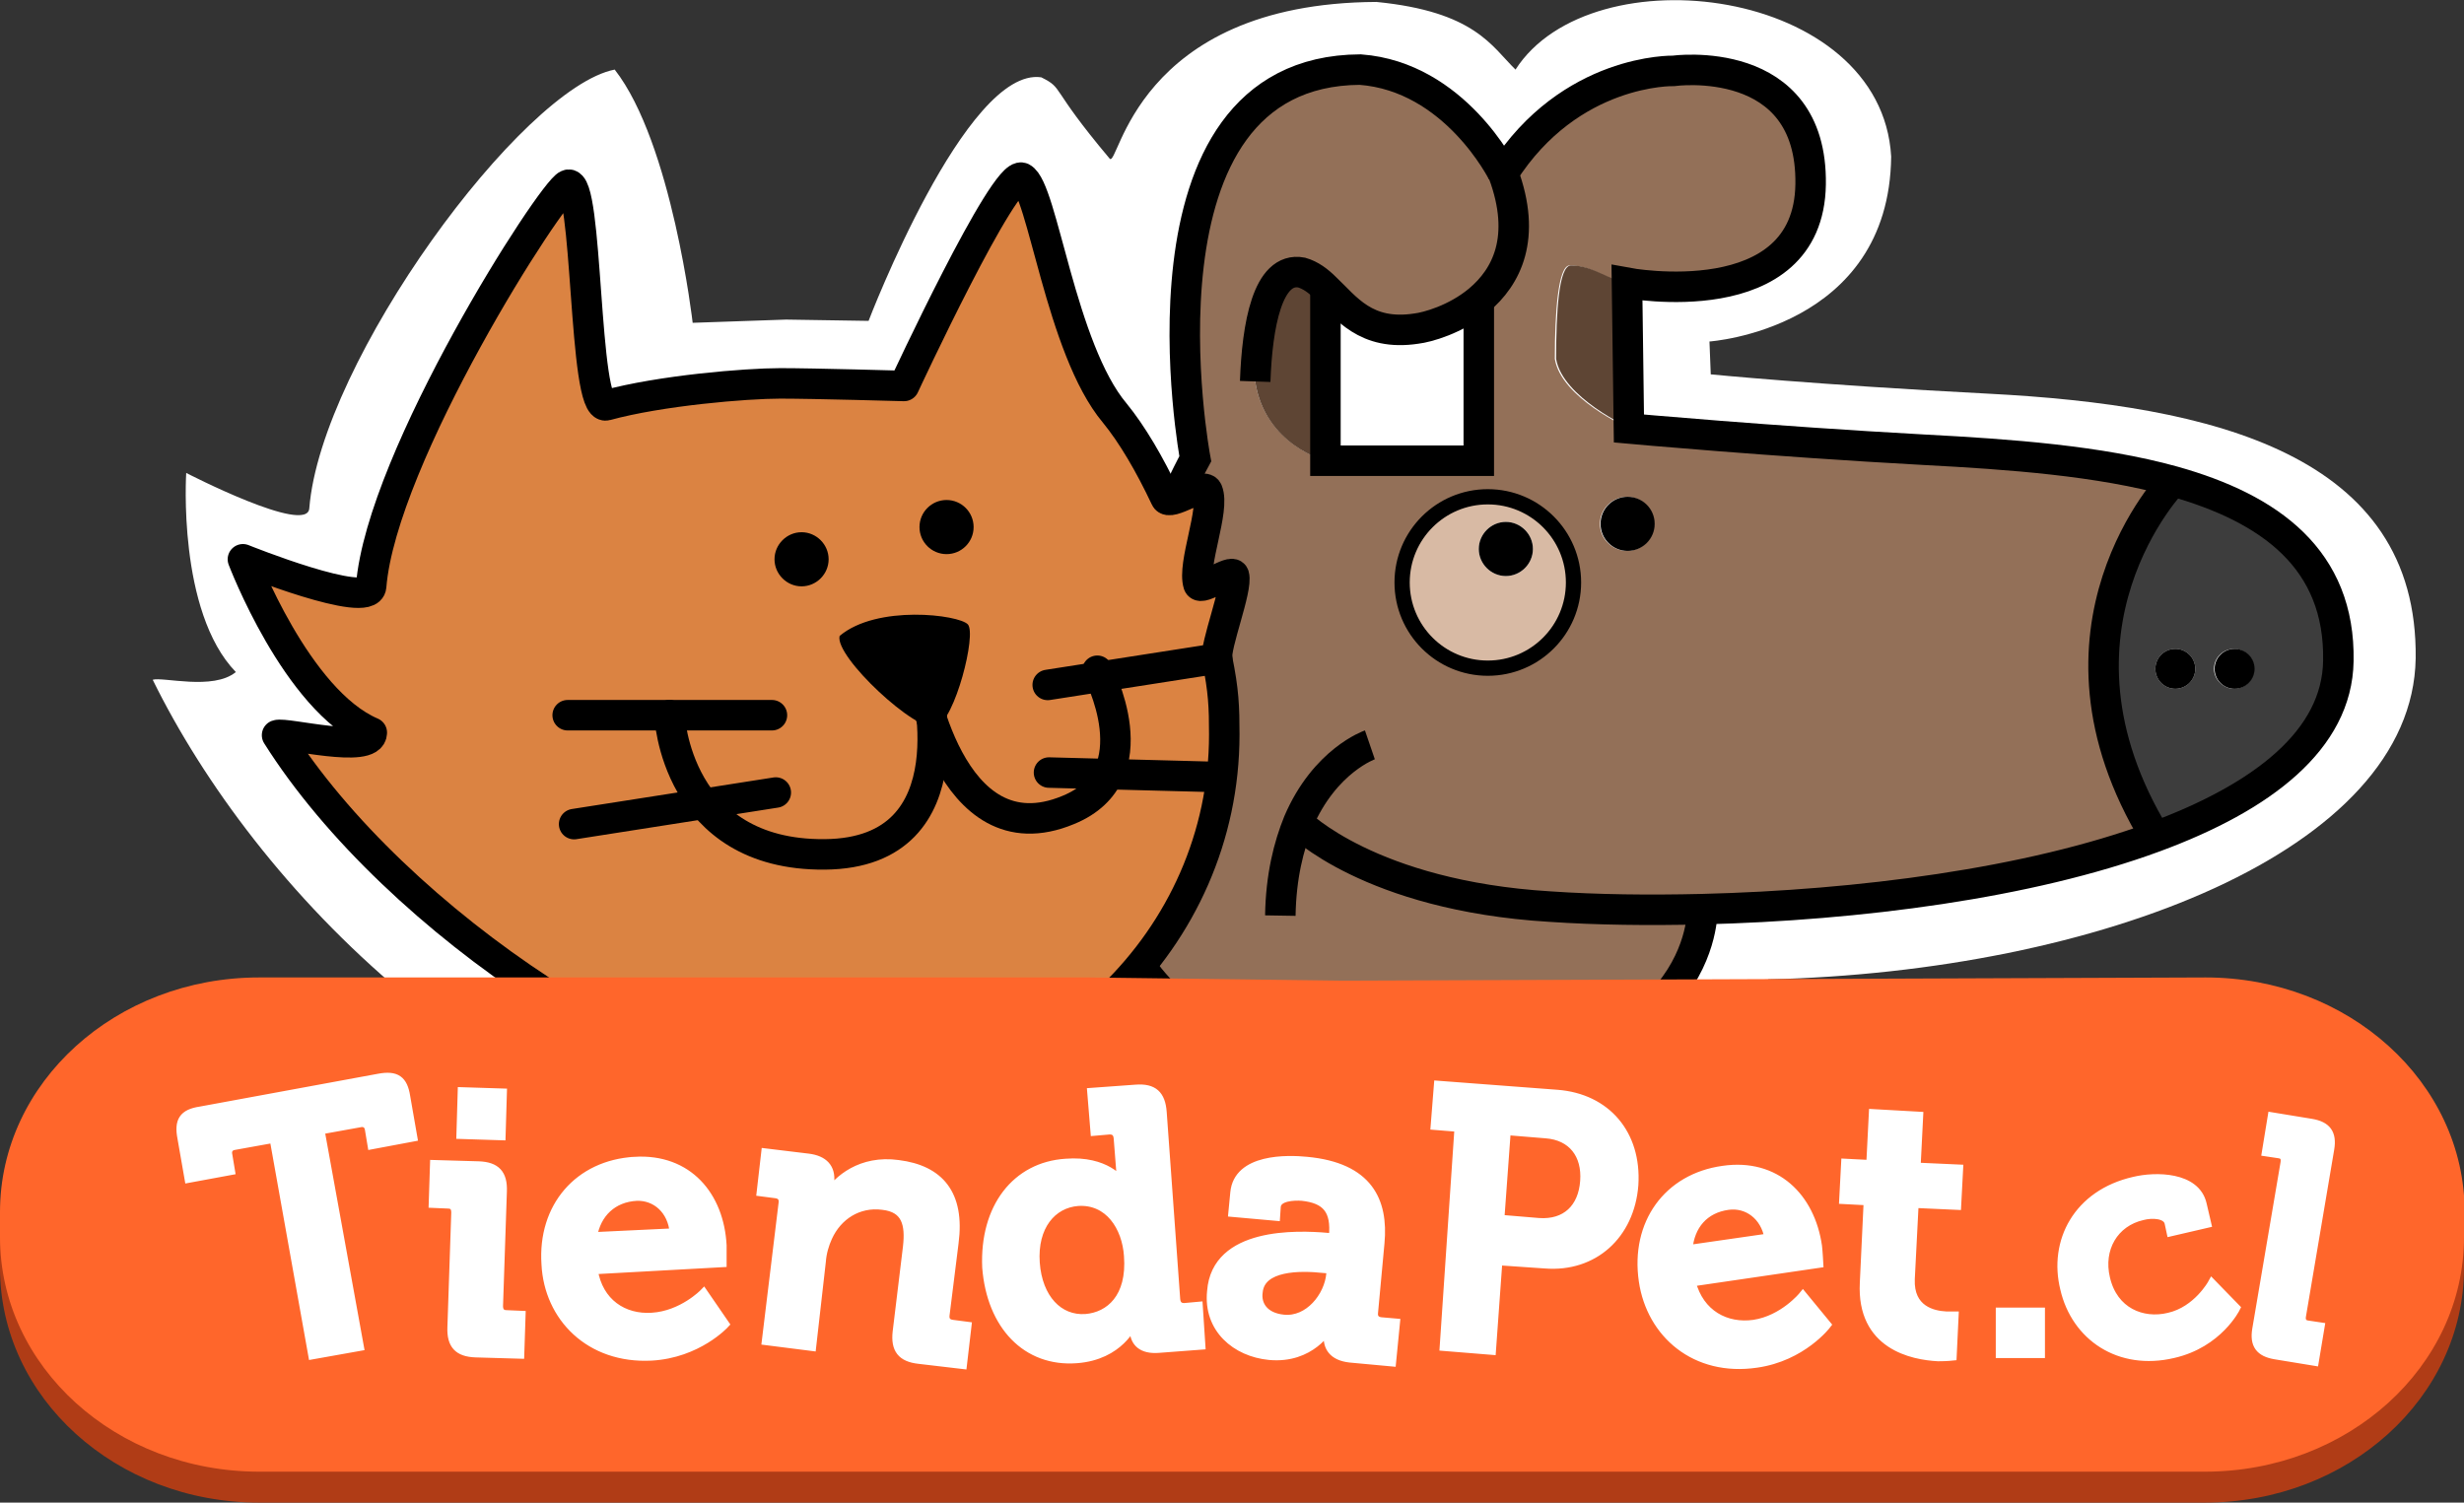 <svg id="LOGOS" xmlns="http://www.w3.org/2000/svg" viewBox="0 0 382.4 233.2"><rect x="0" y="0" width="382.4" height="233.2" fill="#333333" stroke="none"/><style>.st0{fill:#FFFFFF;} .st1{fill:#937058;} .st2{fill:#5E4534;} .st3{fill:#D8BAA4;} .st4{fill:#3D3D3D;} .st5{fill:none;stroke:#000000;stroke-width:4.732;stroke-miterlimit:10;} .st6{fill:none;stroke:#000000;stroke-width:2.366;stroke-miterlimit:10;} .st7{fill:#DB8342;stroke:#000000;stroke-width:4.732;stroke-linecap:round;stroke-linejoin:round;} .st8{fill:none;stroke:#000000;stroke-width:4.732;stroke-linecap:round;stroke-linejoin:round;} .st9{fill:#B03C16;} .st10{fill:#FF662B;} .st11{fill:#FFFFFF;stroke:#FFFFFF;stroke-width:1.333;stroke-miterlimit:10;}</style><path class="st0" d="M374.9 102.2c.4-31.7-31.5-39.3-66.3-41.1-27-1.4-43.1-3-43.1-3l-.2-5.1s27.9-1.9 28.2-28.7C292-2 247-7.6 235.2 10.8c-3.7-3.6-6.3-9-21.6-10.5-37.6.2-40 26.1-41.4 24.3-9.5-11.3-7-10.8-10.6-12.6-11.7-1.7-26.8 37.8-26.8 37.8l-12.8-.2-14.5.5s-3.2-27.9-12.1-39.3C81 13.6 49.8 56.1 48 78.9c-.3 4.2-19.1-5.5-19.1-5.5s-1.4 21.5 7.7 30.9c-3.5 2.9-11.4.7-12.9 1.2 15.8 32.1 53 71.4 104.1 78.7 18.7 2.2 39.7-2.7 52-14.6 8.7 8.6 22.9 12.1 45.1 12.5 46.2-1.3 49.5-30 49.5-30v-.1c51.1-1.2 100-19.9 100.5-49.8z"/><g id="XMLID_7_"><path class="st1" d="M194.8 59.2c.3-8.6 1.9-17.9 7.2-16.9 1.4.4 2.6 1.3 3.7 2.4 3.2 3 6.2 7.5 14.1 6.3 1.7-.2 6.1-1.4 9.7-4.4v24.9h-23.8s-9.4-2.5-10.9-12.3zm38.4-32.4s-7.4-14.9-22.1-16c-36.9.2-25.6 60.4-25.6 60.4s-51.9 94.7 35.1 96.3c44.4-.5 43.6-26.4 43.6-26.4v-.1c24.2-.6 50.7-4.1 70.2-11.2-19.6-32.3 2.8-55.2 2.8-55.2-11.5-3.2-25.4-4.2-38.7-4.9-23.8-1.2-45.8-3.3-45.8-3.3s-10.4-4.6-11.4-10.7c0-7.1.5-14.5 2.3-14.5 3.6 0 6.1 2.5 8.8 2.6 0 0 28.3 5.3 28.5-15.3C281.3 8 259.7 11 259.7 11s-16-.4-26.5 15.8zm-15.6 63.6c0-7.4 6-13.3 13.3-13.3 7.3 0 13.3 6 13.3 13.3s-6 13.3-13.3 13.3c-7.4 0-13.3-6-13.3-13.3zm30.7-9.1c0-2.3 1.9-4.2 4.2-4.2 2.3 0 4.2 1.9 4.2 4.2s-1.9 4.2-4.2 4.2c-2.3 0-4.2-1.9-4.2-4.2z"/><path class="st2" d="M194.8 59.2c1.5 9.9 10.9 12.3 10.9 12.3V44.7c-1.1-1.1-2.3-2-3.7-2.4-5.4-1-6.9 8.3-7.2 16.9z"/><path class="st3" d="M230.9 77.1c-7.4 0-13.3 6-13.3 13.3s6 13.3 13.3 13.3c7.3 0 13.3-6 13.3-13.3s-6-13.3-13.3-13.3zm-1.4 8.1c0-2.3 1.9-4.2 4.2-4.2 2.3 0 4.2 1.9 4.2 4.2 0 2.3-1.9 4.2-4.2 4.2-2.3 0-4.2-1.9-4.2-4.2z"/><path d="M233.7 81c-2.3 0-4.2 1.9-4.2 4.2 0 2.3 1.9 4.2 4.2 4.2 2.3 0 4.2-1.9 4.2-4.2 0-2.3-1.9-4.2-4.2-4.2z"/><path class="st2" d="M241.5 55.7c1 6 11.4 10.7 11.4 10.7l-.3-22.6c-2.7-.1-5.2-2.6-8.8-2.6-1.9 0-2.3 7.4-2.3 14.5z"/><ellipse cx="252.6" cy="81.3" rx="4.2" ry="4.2"/><path class="st4" d="M337.3 74.6s-22.4 23-2.8 55.2c16.8-6.2 28.3-15.1 28.5-27.3.2-15.8-10.6-23.7-25.7-27.9zm-2.8 29.2c0-1.7 1.4-3.1 3.1-3.1 1.7 0 3.1 1.4 3.1 3.1 0 1.7-1.4 3.1-3.1 3.1-1.7 0-3.1-1.4-3.1-3.1zm9.1 0c0-1.7 1.4-3.1 3.1-3.1 1.7 0 3.1 1.4 3.1 3.1 0 1.7-1.4 3.1-3.1 3.1-1.6 0-3.1-1.4-3.1-3.1z"/><circle cx="337.6" cy="103.8" r="3.1"/><ellipse cx="346.8" cy="103.8" rx="3.1" ry="3.1"/><g><path class="st5" d="M194.8 59.2c.3-8.6 1.9-17.9 7.2-16.9 1.4.4 2.6 1.3 3.7 2.4 3.2 3 6.2 7.5 14.1 6.3 1.7-.2 6.1-1.4 9.7-4.4 4.3-3.6 7.5-9.7 3.8-19.7C243.7 10.6 259.7 11 259.7 11s21.6-3 21.3 17.6c-.3 20.6-28.5 15.3-28.5 15.3l.3 22.6s22 2 45.8 3.3c13.3.7 27.2 1.7 38.7 4.9 15 4.2 25.9 12.1 25.6 27.9-.2 12.2-11.7 21.1-28.5 27.3-19.5 7.2-46 10.6-70.2 11.2-8.3.2-16.4.1-23.7-.4-27.9-1.7-39-13-39-13"/><path class="st5" d="M233.2 26.8s-7.4-14.9-22.1-16c-36.9.2-25.6 60.4-25.6 60.4s-51.9 94.7 35.1 96.3c44.4-.5 43.6-26.4 43.6-26.4"/><path class="st5" d="M205.7 44.7v26.8h23.8v-25M337.3 74.6s-22.4 23-2.8 55.2M212.6 115.6s-7 2.4-11.1 12c-1.5 3.7-2.7 8.4-2.8 14.5"/><ellipse class="st6" cx="230.9" cy="90.4" rx="13.3" ry="13.3"/></g></g><path class="st7" d="M57.7 113.7c0 3.4-13.4-.1-14.7.4 18.4 29.2 61.8 57.4 87.5 57.4 32.9 0 59.5-25.8 59.5-57.5 0-4.3-.1-6.8-1.1-11.7-.4-2 3.2-11 2.6-13-.3-1.1-5.1 2.5-5.5 1.4-1-3.1 2.6-11.6 1.4-14.5-.6-1.5-5.9 2.5-6.5 1.1-2.5-5.3-5.2-9.9-7.9-13.2-8.4-10-11.2-34.9-14.4-36.5-2.7-1.3-18.3 32.3-18.3 32.3s-14-.4-19.2-.4c-5.3 0-18.6 1.1-27 3.4-3.6 1-2.8-35.6-6-34.2-2.5 1-28.9 42.2-30.5 62.3-.3 3.7-19.9-4.2-19.9-4.2s8.3 21.9 20 26.9z"/><path d="M120.2 86.8c0 2.3 1.9 4.2 4.2 4.2 2.3 0 4.2-1.9 4.2-4.2 0-2.3-1.9-4.2-4.2-4.2-2.3 0-4.2 1.9-4.2 4.2z"/><circle cx="146.9" cy="81.8" r="4.2"/><path d="M150.2 96.9c-1.4-1.5-14.1-3.1-19.9 1.8-.8 3.2 12 15.1 15 14.1 2.9-1.1 6.3-14.4 4.9-15.9z"/><path class="st8" d="M142.7 104.1s4.4 29.4 23.1 21.6c13.2-5.4 4.5-21.6 4.5-21.6"/><path class="st8" d="M143.5 104.9s7.8 27.5-15.5 27.7c-23.2.2-24.1-21.6-24.1-21.6"/><path class="st9" d="M382.4 196.8c0 20.1-18 36.4-40.2 36.4h-302C18 233.2 0 216.9 0 196.8v-3.9c0-20.1 18-36.4 40.2-36.4h302c22.2 0 40.2 16.3 40.2 36.4v3.9z"/><path class="st10" d="M382.4 192c0 20.1-18 36.4-40.2 36.4h-302C18 228.4 0 212.1 0 192v-3.9c0-20.1 18-36.4 40.2-36.4h128.9l39.4.5 133.8-.5c22.2 0 40.2 16.3 40.2 36.4v3.9z"/><path class="st8" d="M119.8 111H88.1M120.4 123l-31.3 4.9"/><path class="st7" d="M162.6 106.3l26.3-4.1M162.8 119.9l26.6.7"/><path class="st11" d="M42.5 176.7l-6.1 1.1c-.8.1-1.2.7-1 1.5l.4 2.4-6.5 1.2-1.1-6.3c-.5-2.6.2-3.8 2.9-4.2l27.7-5.1c2.7-.5 3.8.3 4.2 2.9l1.1 6.3-6.4 1.2-.4-2.4c-.1-.8-.7-1.2-1.5-1l-6.1 1.1 6.1 33.6-7.3 1.3-6-33.6zM70.7 188.2c0-.9-.4-1.3-1.2-1.3l-2.3-.1.2-6.1 6.9.2c2.7.1 3.8 1.3 3.7 4l-.6 17.8c0 .8.4 1.3 1.2 1.3l2.3.1-.2 6.1-6.9-.2c-2.7-.1-3.8-1.3-3.7-4l.6-17.8zm1-18.8l6.3.2-.2 6.7-6.3-.2.2-6.7zM98.5 180.2c8.3-.5 13.2 5.4 13.6 13.1v2.7l-20 1.1c.8 5.1 4.7 7.6 9.1 7.3 4.7-.3 8-3.7 8-3.7l3.3 4.8s-4.2 4.6-11.4 5c-9.6.5-16-6.1-16.4-14.3-.6-8.9 5.1-15.5 13.8-16zm6.1 11.1c-.3-3.5-2.8-5.7-5.8-5.6-3.7.2-6.2 2.6-6.8 6.2l12.6-.6zM121.5 186.7c.1-.8-.3-1.3-1.1-1.4l-2.3-.3.7-6.1 6.6.8c2.5.3 3.6 1.6 3.4 3.7l-.1.8c-.1.6-.3 1.2-.3 1.2h.1c1.5-2.3 5.1-5.5 10.9-4.7 6.4.8 9.7 4.6 8.7 12.2l-1.4 11.2c-.1.8.3 1.3 1.1 1.4l2.3.3-.7 6-6.8-.8c-2.7-.3-3.7-1.6-3.4-4.3l1.6-13.2c.4-3.5-.2-6-3.8-6.4-3.8-.5-7 1.6-8.5 4.9-.5 1.1-.9 2.4-1 3.8L126 209l-7.1-.9 2.6-21.4zM165.4 180.5c6.3-.5 8.6 2.9 8.6 2.9h.1s-.1-.7-.2-1.7l-.4-5.1c-.1-.9-.6-1.2-1.3-1.2l-2.3.2-.5-6.1 6.9-.5c2.7-.2 3.9.9 4.1 3.6l2.1 29.1c.1.8.5 1.2 1.3 1.2l2.2-.2.4 6.1-6.6.5c-2.6.2-3.7-1-3.8-2.7 0-.6-.1-1.1-.1-1.1h-.1s-2 4.9-8.7 5.4c-7.8.6-13.3-5.2-14-14.2-.4-9.3 4.6-15.7 12.3-16.2zm9.7 14.4c-.3-4.5-3-8.7-7.8-8.4-4 .3-7 3.8-6.6 9.5.4 5.5 3.6 8.9 7.8 8.6 3.7-.3 7.1-3.2 6.6-9.7zM206 192l.9.1v-.2c.4-4.1-1.1-5.8-4.8-6.2-1.3-.1-3.9 0-4 1.6l-.1 1.5-6.7-.6.3-3.1c.5-5.4 8.2-5.2 11.2-4.9 9.6.9 12 6.2 11.4 12.7l-1 10.8c-.1.8.3 1.3 1.1 1.4l2.3.2-.6 6.1-6.5-.6c-2.7-.3-3.5-1.8-3.4-3.5.1-.7.2-1.2.2-1.2h-.1s-2.7 4.9-9.2 4.3c-5.2-.5-9.6-4.2-9-10 .7-9.3 13.3-8.8 18-8.4zm-6.8 12.7c3.9.4 7-3.5 7.3-7l.1-.7-1.2-.1c-3.7-.4-9.7-.4-10.1 3.6-.3 2 .9 3.9 3.9 4.2zM226.4 175l-3.7-.3.5-6.3 18.5 1.4c7.6.6 12.4 6.2 11.9 14.1-.6 7.8-6.3 12.9-13.8 12.3l-7.3-.5-1 13.9-7.4-.6 2.3-34zm12.4 14.7c4.2.3 6.8-2.2 7.1-6.4.3-4.1-1.9-7-6-7.3l-6.1-.5-1 13.7 6 .5zM267.4 181.6c8.2-1.2 13.6 4.2 14.7 11.8.1.8.2 2.7.2 2.7l-19.8 2.9c1.3 5 5.4 7.1 9.7 6.5 4.6-.7 7.6-4.4 7.6-4.4l3.7 4.5s-3.8 5-10.9 6c-9.5 1.4-16.4-4.6-17.6-12.8-1.3-8.9 3.8-16 12.4-17.2zm7.1 10.5c-.6-3.4-3.3-5.4-6.3-5-3.7.5-5.9 3.1-6.2 6.8l12.5-1.8zM289.9 186.4l-3.8-.2.3-5.7 3.9.2.4-7.9 7.1.4-.4 7.9 6.6.3-.3 5.7-6.6-.3-.6 11.7c-.2 4.8 3.5 5.6 5.5 5.7h1.3l-.3 6.3s-.9.1-2.2.1c-4-.2-12-1.8-11.5-11.5l.6-12.7zM310.4 203.6h6.3v6.5h-6.3v-6.5zM331.2 183.3c3.3-.8 9.6-.8 10.6 3.6l.7 3-5.6 1.3-.3-1.4c-.3-1.4-2.6-1.5-4.1-1.1-4.4 1-6.8 5.1-5.7 9.7 1.2 5.2 5.7 7 9.8 6 4.4-1 6.7-5.2 6.7-5.2l3.7 3.8s-2.7 5.5-9.7 7.1c-8.4 2-15.2-2.7-16.9-10.1-1.8-7.3 2-14.7 10.8-16.7zM354.6 180.4c.1-.8-.2-1.2-.9-1.3l-2-.3.9-5.5 6.1 1c2.4.4 3.3 1.6 2.9 4l-4.4 26c-.1.7.2 1.2.9 1.3l2 .3-.9 5.4-6.1-1c-2.4-.4-3.3-1.6-2.9-4l4.4-25.9z"/></svg>